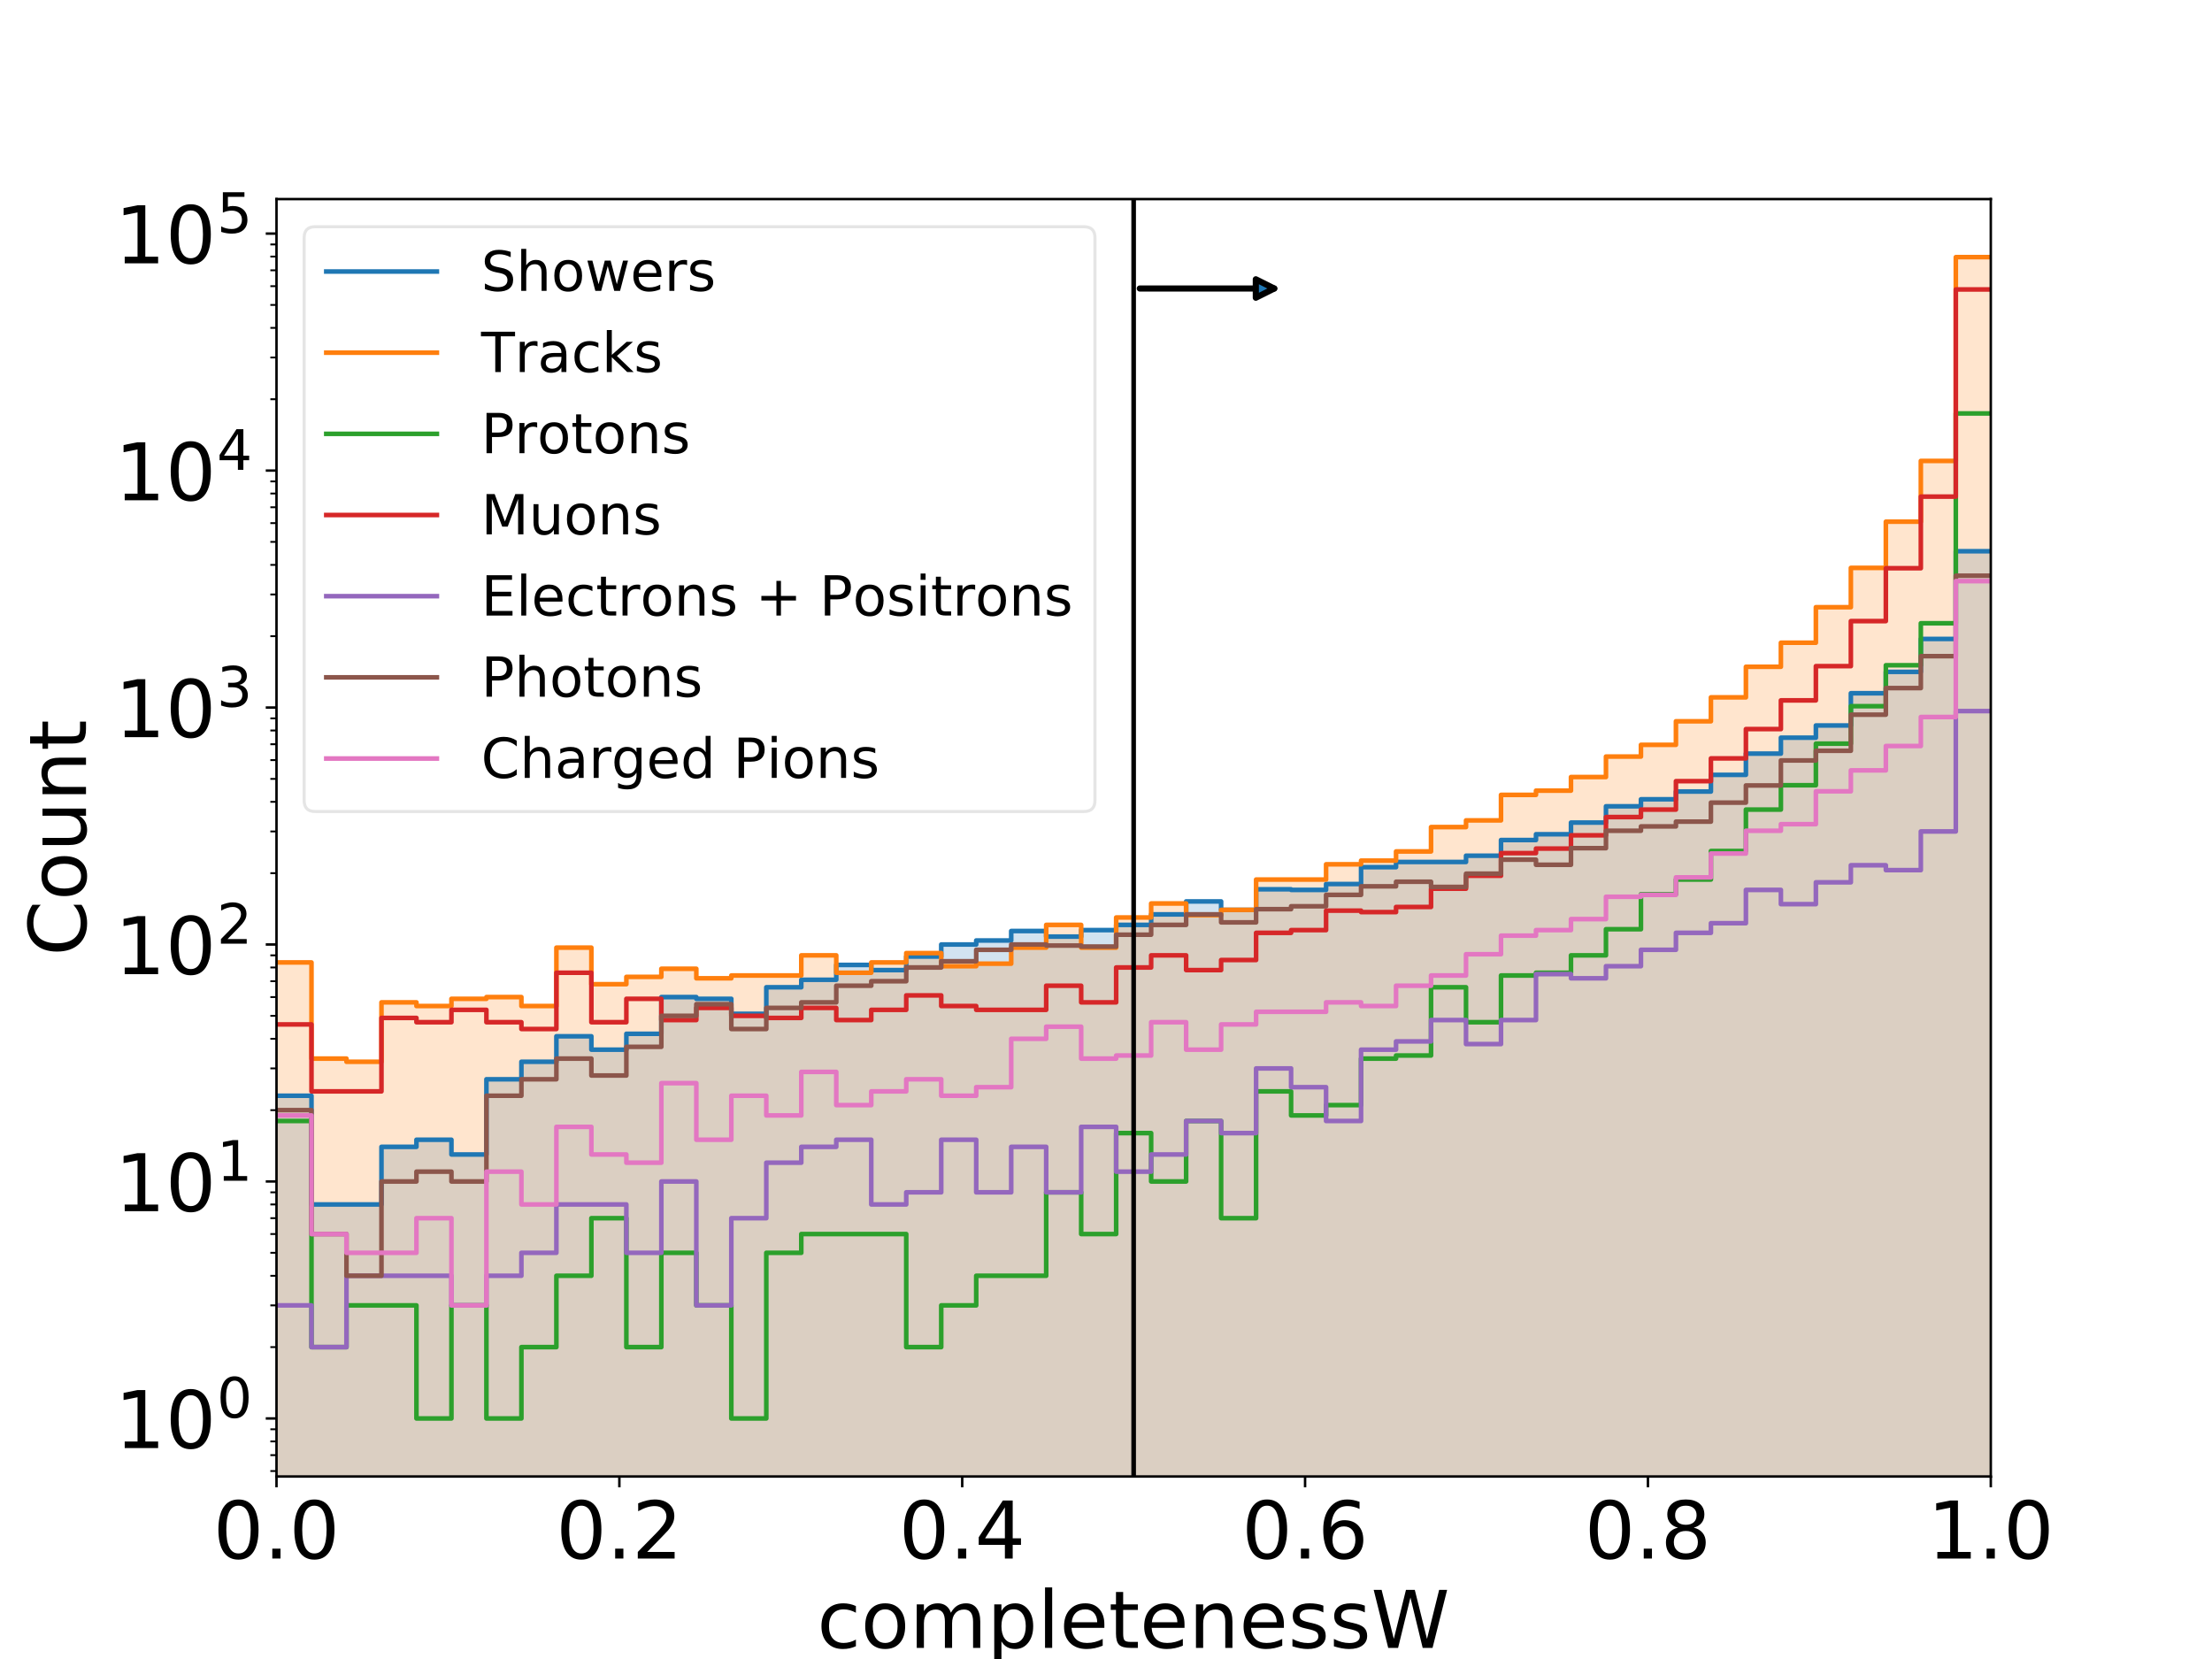 <?xml version="1.0" encoding="utf-8" standalone="no"?>
<!DOCTYPE svg PUBLIC "-//W3C//DTD SVG 1.1//EN"
  "http://www.w3.org/Graphics/SVG/1.1/DTD/svg11.dtd">
<!-- Created with matplotlib (https://matplotlib.org/) -->
<svg height="540pt" version="1.1" viewBox="0 0 720 540" width="720pt" xmlns="http://www.w3.org/2000/svg" xmlns:xlink="http://www.w3.org/1999/xlink">
 <defs>
  <style type="text/css">
*{stroke-linecap:butt;stroke-linejoin:round;}
  </style>
 </defs>
 <g id="figure_1">
  <g id="patch_1">
   <path d="M 0 540 
L 720 540 
L 720 0 
L 0 0 
z
" style="fill:#ffffff;"/>
  </g>
  <g id="axes_1">
   <g id="patch_2">
    <path d="M 90 480.6 
L 648 480.6 
L 648 64.8 
L 90 64.8 
z
" style="fill:#ffffff;"/>
   </g>
   <g id="patch_3">
    <path clip-path="url(#p45a4f22f4c)" d="M 90 77594.738 
L 90 356.666 
L 101.388 356.666 
L 101.388 392.042 
L 112.776 392.042 
L 112.776 392.042 
L 124.163 392.042 
L 124.163 373.296 
L 135.551 373.296 
L 135.551 370.985 
L 146.939 370.985 
L 146.939 375.778 
L 158.327 375.778 
L 158.327 351.295 
L 169.714 351.295 
L 169.714 345.603 
L 181.102 345.603 
L 181.102 337.301 
L 192.49 337.301 
L 192.49 341.658 
L 203.878 341.658 
L 203.878 336.494 
L 215.265 336.494 
L 215.265 324.546 
L 226.653 324.546 
L 226.653 325.109 
L 238.041 325.109 
L 238.041 329.99 
L 249.429 329.99 
L 249.429 321.353 
L 260.816 321.353 
L 260.816 318.907 
L 272.204 318.907 
L 272.204 314.082 
L 283.592 314.082 
L 283.592 315.757 
L 294.98 315.757 
L 294.98 311.338 
L 306.367 311.338 
L 306.367 307.434 
L 317.755 307.434 
L 317.755 306.12 
L 329.143 306.12 
L 329.143 303.045 
L 340.531 303.045 
L 340.531 304.856 
L 351.918 304.856 
L 351.918 302.752 
L 363.306 302.752 
L 363.306 301.048 
L 374.694 301.048 
L 374.694 297.63 
L 386.082 297.63 
L 386.082 293.408 
L 397.469 293.408 
L 397.469 296.163 
L 408.857 296.163 
L 408.857 289.462 
L 420.245 289.462 
L 420.245 289.659 
L 431.633 289.659 
L 431.633 287.744 
L 443.02 287.744 
L 443.02 282.263 
L 454.408 282.263 
L 454.408 280.568 
L 465.796 280.568 
L 465.796 280.568 
L 477.184 280.568 
L 477.184 278.528 
L 488.571 278.528 
L 488.571 273.425 
L 499.959 273.425 
L 499.959 271.538 
L 511.347 271.538 
L 511.347 267.745 
L 522.735 267.745 
L 522.735 262.45 
L 534.122 262.45 
L 534.122 260.168 
L 545.51 260.168 
L 545.51 257.651 
L 556.898 257.651 
L 556.898 252.206 
L 568.286 252.206 
L 568.286 245.303 
L 579.673 245.303 
L 579.673 240.117 
L 591.061 240.117 
L 591.061 236.141 
L 602.449 236.141 
L 602.449 225.648 
L 613.837 225.648 
L 613.837 218.696 
L 625.224 218.696 
L 625.224 207.981 
L 636.612 207.981 
L 636.612 179.429 
L 648 179.429 
L 648 77594.738 
z
" style="fill:#1f77b4;opacity:0.2;"/>
   </g>
   <g id="patch_4">
    <path clip-path="url(#p45a4f22f4c)" d="M 90 77594.738 
L 90 313.274 
L 101.388 313.274 
L 101.388 344.572 
L 112.776 344.572 
L 112.776 345.603 
L 124.163 345.603 
L 124.163 326.264 
L 135.551 326.264 
L 135.551 327.461 
L 146.939 327.461 
L 146.939 325.109 
L 158.327 325.109 
L 158.327 324.546 
L 169.714 324.546 
L 169.714 327.461 
L 181.102 327.461 
L 181.102 308.454 
L 192.49 308.454 
L 192.49 320.353 
L 203.878 320.353 
L 203.878 317.976 
L 215.265 317.976 
L 215.265 315.33 
L 226.653 315.33 
L 226.653 318.438 
L 238.041 318.438 
L 238.041 317.52 
L 249.429 317.52 
L 249.429 317.52 
L 260.816 317.52 
L 260.816 310.963 
L 272.204 310.963 
L 272.204 316.627 
L 283.592 316.627 
L 283.592 313.274 
L 294.98 313.274 
L 294.98 310.227 
L 306.367 310.227 
L 306.367 314.493 
L 317.755 314.493 
L 317.755 313.676 
L 329.143 313.676 
L 329.143 308.454 
L 340.531 308.454 
L 340.531 301.048 
L 351.918 301.048 
L 351.918 308.454 
L 363.306 308.454 
L 363.306 298.645 
L 374.694 298.645 
L 374.694 294.076 
L 386.082 294.076 
L 386.082 297.881 
L 397.469 297.881 
L 397.469 296.163 
L 408.857 296.163 
L 408.857 286.287 
L 420.245 286.287 
L 420.245 286.287 
L 431.633 286.287 
L 431.633 281.328 
L 443.02 281.328 
L 443.02 280.12 
L 454.408 280.12 
L 454.408 277.144 
L 465.796 277.144 
L 465.796 269.211 
L 477.184 269.211 
L 477.184 267.036 
L 488.571 267.036 
L 488.571 258.729 
L 499.959 258.729 
L 499.959 257.349 
L 511.347 257.349 
L 511.347 252.923 
L 522.735 252.923 
L 522.735 246.26 
L 534.122 246.26 
L 534.122 242.441 
L 545.51 242.441 
L 545.51 234.774 
L 556.898 234.774 
L 556.898 226.987 
L 568.286 226.987 
L 568.286 217.033 
L 579.673 217.033 
L 579.673 209.208 
L 591.061 209.208 
L 591.061 197.642 
L 602.449 197.642 
L 602.449 184.848 
L 613.837 184.848 
L 613.837 169.803 
L 625.224 169.803 
L 625.224 150.027 
L 636.612 150.027 
L 636.612 83.7 
L 648 83.7 
L 648 77594.738 
z
" style="fill:#ff7f0e;opacity:0.2;"/>
   </g>
   <g id="matplotlib.axis_1">
    <g id="xtick_1">
     <g id="line2d_1">
      <defs>
       <path d="M 0 0 
L 0 3.5 
" id="m278edbde7f" style="stroke:#000000;stroke-width:0.8;"/>
      </defs>
      <g>
       <use style="stroke:#000000;stroke-width:0.8;" x="90" xlink:href="#m278edbde7f" y="480.6"/>
      </g>
     </g>
     <g id="text_1">
      <!-- 0.0 -->
      <defs>
       <path d="M 31.781 66.406 
Q 24.172 66.406 20.328 58.906 
Q 16.5 51.422 16.5 36.375 
Q 16.5 21.391 20.328 13.891 
Q 24.172 6.391 31.781 6.391 
Q 39.453 6.391 43.281 13.891 
Q 47.125 21.391 47.125 36.375 
Q 47.125 51.422 43.281 58.906 
Q 39.453 66.406 31.781 66.406 
z
M 31.781 74.219 
Q 44.047 74.219 50.516 64.516 
Q 56.984 54.828 56.984 36.375 
Q 56.984 17.969 50.516 8.266 
Q 44.047 -1.422 31.781 -1.422 
Q 19.531 -1.422 13.062 8.266 
Q 6.594 17.969 6.594 36.375 
Q 6.594 54.828 13.062 64.516 
Q 19.531 74.219 31.781 74.219 
z
" id="DejaVuSans-48"/>
       <path d="M 10.688 12.406 
L 21 12.406 
L 21 0 
L 10.688 0 
z
" id="DejaVuSans-46"/>
      </defs>
      <g transform="translate(69.39 507.295)scale(0.259 -0.259)">
       <use xlink:href="#DejaVuSans-48"/>
       <use x="63.623" xlink:href="#DejaVuSans-46"/>
       <use x="95.41" xlink:href="#DejaVuSans-48"/>
      </g>
     </g>
    </g>
    <g id="xtick_2">
     <g id="line2d_2">
      <g>
       <use style="stroke:#000000;stroke-width:0.8;" x="201.6" xlink:href="#m278edbde7f" y="480.6"/>
      </g>
     </g>
     <g id="text_2">
      <!-- 0.2 -->
      <defs>
       <path d="M 19.188 8.297 
L 53.609 8.297 
L 53.609 0 
L 7.328 0 
L 7.328 8.297 
Q 12.938 14.109 22.625 23.891 
Q 32.328 33.688 34.812 36.531 
Q 39.547 41.844 41.422 45.531 
Q 43.312 49.219 43.312 52.781 
Q 43.312 58.594 39.234 62.25 
Q 35.156 65.922 28.609 65.922 
Q 23.969 65.922 18.812 64.312 
Q 13.672 62.703 7.812 59.422 
L 7.812 69.391 
Q 13.766 71.781 18.938 73 
Q 24.125 74.219 28.422 74.219 
Q 39.75 74.219 46.484 68.547 
Q 53.219 62.891 53.219 53.422 
Q 53.219 48.922 51.531 44.891 
Q 49.859 40.875 45.406 35.406 
Q 44.188 33.984 37.641 27.219 
Q 31.109 20.453 19.188 8.297 
z
" id="DejaVuSans-50"/>
      </defs>
      <g transform="translate(180.99 507.295)scale(0.259 -0.259)">
       <use xlink:href="#DejaVuSans-48"/>
       <use x="63.623" xlink:href="#DejaVuSans-46"/>
       <use x="95.41" xlink:href="#DejaVuSans-50"/>
      </g>
     </g>
    </g>
    <g id="xtick_3">
     <g id="line2d_3">
      <g>
       <use style="stroke:#000000;stroke-width:0.8;" x="313.2" xlink:href="#m278edbde7f" y="480.6"/>
      </g>
     </g>
     <g id="text_3">
      <!-- 0.4 -->
      <defs>
       <path d="M 37.797 64.312 
L 12.891 25.391 
L 37.797 25.391 
z
M 35.203 72.906 
L 47.609 72.906 
L 47.609 25.391 
L 58.016 25.391 
L 58.016 17.188 
L 47.609 17.188 
L 47.609 0 
L 37.797 0 
L 37.797 17.188 
L 4.891 17.188 
L 4.891 26.703 
z
" id="DejaVuSans-52"/>
      </defs>
      <g transform="translate(292.59 507.295)scale(0.259 -0.259)">
       <use xlink:href="#DejaVuSans-48"/>
       <use x="63.623" xlink:href="#DejaVuSans-46"/>
       <use x="95.41" xlink:href="#DejaVuSans-52"/>
      </g>
     </g>
    </g>
    <g id="xtick_4">
     <g id="line2d_4">
      <g>
       <use style="stroke:#000000;stroke-width:0.8;" x="424.8" xlink:href="#m278edbde7f" y="480.6"/>
      </g>
     </g>
     <g id="text_4">
      <!-- 0.6 -->
      <defs>
       <path d="M 33.016 40.375 
Q 26.375 40.375 22.484 35.828 
Q 18.609 31.297 18.609 23.391 
Q 18.609 15.531 22.484 10.953 
Q 26.375 6.391 33.016 6.391 
Q 39.656 6.391 43.531 10.953 
Q 47.406 15.531 47.406 23.391 
Q 47.406 31.297 43.531 35.828 
Q 39.656 40.375 33.016 40.375 
z
M 52.594 71.297 
L 52.594 62.312 
Q 48.875 64.062 45.094 64.984 
Q 41.312 65.922 37.594 65.922 
Q 27.828 65.922 22.672 59.328 
Q 17.531 52.734 16.797 39.406 
Q 19.672 43.656 24.016 45.922 
Q 28.375 48.188 33.594 48.188 
Q 44.578 48.188 50.953 41.516 
Q 57.328 34.859 57.328 23.391 
Q 57.328 12.156 50.688 5.359 
Q 44.047 -1.422 33.016 -1.422 
Q 20.359 -1.422 13.672 8.266 
Q 6.984 17.969 6.984 36.375 
Q 6.984 53.656 15.188 63.938 
Q 23.391 74.219 37.203 74.219 
Q 40.922 74.219 44.703 73.484 
Q 48.484 72.75 52.594 71.297 
z
" id="DejaVuSans-54"/>
      </defs>
      <g transform="translate(404.19 507.295)scale(0.259 -0.259)">
       <use xlink:href="#DejaVuSans-48"/>
       <use x="63.623" xlink:href="#DejaVuSans-46"/>
       <use x="95.41" xlink:href="#DejaVuSans-54"/>
      </g>
     </g>
    </g>
    <g id="xtick_5">
     <g id="line2d_5">
      <g>
       <use style="stroke:#000000;stroke-width:0.8;" x="536.4" xlink:href="#m278edbde7f" y="480.6"/>
      </g>
     </g>
     <g id="text_5">
      <!-- 0.8 -->
      <defs>
       <path d="M 31.781 34.625 
Q 24.75 34.625 20.719 30.859 
Q 16.703 27.094 16.703 20.516 
Q 16.703 13.922 20.719 10.156 
Q 24.75 6.391 31.781 6.391 
Q 38.812 6.391 42.859 10.172 
Q 46.922 13.969 46.922 20.516 
Q 46.922 27.094 42.891 30.859 
Q 38.875 34.625 31.781 34.625 
z
M 21.922 38.812 
Q 15.578 40.375 12.031 44.719 
Q 8.5 49.078 8.5 55.328 
Q 8.5 64.062 14.719 69.141 
Q 20.953 74.219 31.781 74.219 
Q 42.672 74.219 48.875 69.141 
Q 55.078 64.062 55.078 55.328 
Q 55.078 49.078 51.531 44.719 
Q 48 40.375 41.703 38.812 
Q 48.828 37.156 52.797 32.312 
Q 56.781 27.484 56.781 20.516 
Q 56.781 9.906 50.312 4.234 
Q 43.844 -1.422 31.781 -1.422 
Q 19.734 -1.422 13.25 4.234 
Q 6.781 9.906 6.781 20.516 
Q 6.781 27.484 10.781 32.312 
Q 14.797 37.156 21.922 38.812 
z
M 18.312 54.391 
Q 18.312 48.734 21.844 45.562 
Q 25.391 42.391 31.781 42.391 
Q 38.141 42.391 41.719 45.562 
Q 45.312 48.734 45.312 54.391 
Q 45.312 60.062 41.719 63.234 
Q 38.141 66.406 31.781 66.406 
Q 25.391 66.406 21.844 63.234 
Q 18.312 60.062 18.312 54.391 
z
" id="DejaVuSans-56"/>
      </defs>
      <g transform="translate(515.79 507.295)scale(0.259 -0.259)">
       <use xlink:href="#DejaVuSans-48"/>
       <use x="63.623" xlink:href="#DejaVuSans-46"/>
       <use x="95.41" xlink:href="#DejaVuSans-56"/>
      </g>
     </g>
    </g>
    <g id="xtick_6">
     <g id="line2d_6">
      <g>
       <use style="stroke:#000000;stroke-width:0.8;" x="648" xlink:href="#m278edbde7f" y="480.6"/>
      </g>
     </g>
     <g id="text_6">
      <!-- 1.0 -->
      <defs>
       <path d="M 12.406 8.297 
L 28.516 8.297 
L 28.516 63.922 
L 10.984 60.406 
L 10.984 69.391 
L 28.422 72.906 
L 38.281 72.906 
L 38.281 8.297 
L 54.391 8.297 
L 54.391 0 
L 12.406 0 
z
" id="DejaVuSans-49"/>
      </defs>
      <g transform="translate(627.39 507.295)scale(0.259 -0.259)">
       <use xlink:href="#DejaVuSans-49"/>
       <use x="63.623" xlink:href="#DejaVuSans-46"/>
       <use x="95.41" xlink:href="#DejaVuSans-48"/>
      </g>
     </g>
    </g>
    <g id="text_7">
     <!-- completenessW -->
     <defs>
      <path d="M 48.781 52.594 
L 48.781 44.188 
Q 44.969 46.297 41.141 47.344 
Q 37.312 48.391 33.406 48.391 
Q 24.656 48.391 19.812 42.844 
Q 14.984 37.312 14.984 27.297 
Q 14.984 17.281 19.812 11.734 
Q 24.656 6.203 33.406 6.203 
Q 37.312 6.203 41.141 7.25 
Q 44.969 8.297 48.781 10.406 
L 48.781 2.094 
Q 45.016 0.344 40.984 -0.531 
Q 36.969 -1.422 32.422 -1.422 
Q 20.062 -1.422 12.781 6.344 
Q 5.516 14.109 5.516 27.297 
Q 5.516 40.672 12.859 48.328 
Q 20.219 56 33.016 56 
Q 37.156 56 41.109 55.141 
Q 45.062 54.297 48.781 52.594 
z
" id="DejaVuSans-99"/>
      <path d="M 30.609 48.391 
Q 23.391 48.391 19.188 42.75 
Q 14.984 37.109 14.984 27.297 
Q 14.984 17.484 19.156 11.844 
Q 23.344 6.203 30.609 6.203 
Q 37.797 6.203 41.984 11.859 
Q 46.188 17.531 46.188 27.297 
Q 46.188 37.016 41.984 42.703 
Q 37.797 48.391 30.609 48.391 
z
M 30.609 56 
Q 42.328 56 49.016 48.375 
Q 55.719 40.766 55.719 27.297 
Q 55.719 13.875 49.016 6.219 
Q 42.328 -1.422 30.609 -1.422 
Q 18.844 -1.422 12.172 6.219 
Q 5.516 13.875 5.516 27.297 
Q 5.516 40.766 12.172 48.375 
Q 18.844 56 30.609 56 
z
" id="DejaVuSans-111"/>
      <path d="M 52 44.188 
Q 55.375 50.25 60.062 53.125 
Q 64.75 56 71.094 56 
Q 79.641 56 84.281 50.016 
Q 88.922 44.047 88.922 33.016 
L 88.922 0 
L 79.891 0 
L 79.891 32.719 
Q 79.891 40.578 77.094 44.375 
Q 74.312 48.188 68.609 48.188 
Q 61.625 48.188 57.562 43.547 
Q 53.516 38.922 53.516 30.906 
L 53.516 0 
L 44.484 0 
L 44.484 32.719 
Q 44.484 40.625 41.703 44.406 
Q 38.922 48.188 33.109 48.188 
Q 26.219 48.188 22.156 43.531 
Q 18.109 38.875 18.109 30.906 
L 18.109 0 
L 9.078 0 
L 9.078 54.688 
L 18.109 54.688 
L 18.109 46.188 
Q 21.188 51.219 25.484 53.609 
Q 29.781 56 35.688 56 
Q 41.656 56 45.828 52.969 
Q 50 49.953 52 44.188 
z
" id="DejaVuSans-109"/>
      <path d="M 18.109 8.203 
L 18.109 -20.797 
L 9.078 -20.797 
L 9.078 54.688 
L 18.109 54.688 
L 18.109 46.391 
Q 20.953 51.266 25.266 53.625 
Q 29.594 56 35.594 56 
Q 45.562 56 51.781 48.094 
Q 58.016 40.188 58.016 27.297 
Q 58.016 14.406 51.781 6.484 
Q 45.562 -1.422 35.594 -1.422 
Q 29.594 -1.422 25.266 0.953 
Q 20.953 3.328 18.109 8.203 
z
M 48.688 27.297 
Q 48.688 37.203 44.609 42.844 
Q 40.531 48.484 33.406 48.484 
Q 26.266 48.484 22.188 42.844 
Q 18.109 37.203 18.109 27.297 
Q 18.109 17.391 22.188 11.75 
Q 26.266 6.109 33.406 6.109 
Q 40.531 6.109 44.609 11.75 
Q 48.688 17.391 48.688 27.297 
z
" id="DejaVuSans-112"/>
      <path d="M 9.422 75.984 
L 18.406 75.984 
L 18.406 0 
L 9.422 0 
z
" id="DejaVuSans-108"/>
      <path d="M 56.203 29.594 
L 56.203 25.203 
L 14.891 25.203 
Q 15.484 15.922 20.484 11.062 
Q 25.484 6.203 34.422 6.203 
Q 39.594 6.203 44.453 7.469 
Q 49.312 8.734 54.109 11.281 
L 54.109 2.781 
Q 49.266 0.734 44.188 -0.344 
Q 39.109 -1.422 33.891 -1.422 
Q 20.797 -1.422 13.156 6.188 
Q 5.516 13.812 5.516 26.812 
Q 5.516 40.234 12.766 48.109 
Q 20.016 56 32.328 56 
Q 43.359 56 49.781 48.891 
Q 56.203 41.797 56.203 29.594 
z
M 47.219 32.234 
Q 47.125 39.594 43.094 43.984 
Q 39.062 48.391 32.422 48.391 
Q 24.906 48.391 20.391 44.141 
Q 15.875 39.891 15.188 32.172 
z
" id="DejaVuSans-101"/>
      <path d="M 18.312 70.219 
L 18.312 54.688 
L 36.812 54.688 
L 36.812 47.703 
L 18.312 47.703 
L 18.312 18.016 
Q 18.312 11.328 20.141 9.422 
Q 21.969 7.516 27.594 7.516 
L 36.812 7.516 
L 36.812 0 
L 27.594 0 
Q 17.188 0 13.234 3.875 
Q 9.281 7.766 9.281 18.016 
L 9.281 47.703 
L 2.688 47.703 
L 2.688 54.688 
L 9.281 54.688 
L 9.281 70.219 
z
" id="DejaVuSans-116"/>
      <path d="M 54.891 33.016 
L 54.891 0 
L 45.906 0 
L 45.906 32.719 
Q 45.906 40.484 42.875 44.328 
Q 39.844 48.188 33.797 48.188 
Q 26.516 48.188 22.312 43.547 
Q 18.109 38.922 18.109 30.906 
L 18.109 0 
L 9.078 0 
L 9.078 54.688 
L 18.109 54.688 
L 18.109 46.188 
Q 21.344 51.125 25.703 53.562 
Q 30.078 56 35.797 56 
Q 45.219 56 50.047 50.172 
Q 54.891 44.344 54.891 33.016 
z
" id="DejaVuSans-110"/>
      <path d="M 44.281 53.078 
L 44.281 44.578 
Q 40.484 46.531 36.375 47.5 
Q 32.281 48.484 27.875 48.484 
Q 21.188 48.484 17.844 46.438 
Q 14.5 44.391 14.5 40.281 
Q 14.5 37.156 16.891 35.375 
Q 19.281 33.594 26.516 31.984 
L 29.594 31.297 
Q 39.156 29.25 43.188 25.516 
Q 47.219 21.781 47.219 15.094 
Q 47.219 7.469 41.188 3.016 
Q 35.156 -1.422 24.609 -1.422 
Q 20.219 -1.422 15.453 -0.562 
Q 10.688 0.297 5.422 2 
L 5.422 11.281 
Q 10.406 8.688 15.234 7.391 
Q 20.062 6.109 24.812 6.109 
Q 31.156 6.109 34.562 8.281 
Q 37.984 10.453 37.984 14.406 
Q 37.984 18.062 35.516 20.016 
Q 33.062 21.969 24.703 23.781 
L 21.578 24.516 
Q 13.234 26.266 9.516 29.906 
Q 5.812 33.547 5.812 39.891 
Q 5.812 47.609 11.281 51.797 
Q 16.75 56 26.812 56 
Q 31.781 56 36.172 55.266 
Q 40.578 54.547 44.281 53.078 
z
" id="DejaVuSans-115"/>
      <path d="M 3.328 72.906 
L 13.281 72.906 
L 28.609 11.281 
L 43.891 72.906 
L 54.984 72.906 
L 70.312 11.281 
L 85.594 72.906 
L 95.609 72.906 
L 77.297 0 
L 64.891 0 
L 49.516 63.281 
L 33.984 0 
L 21.578 0 
z
" id="DejaVuSans-87"/>
     </defs>
     <g transform="translate(265.958 536.381)scale(0.259 -0.259)">
      <use xlink:href="#DejaVuSans-99"/>
      <use x="54.98" xlink:href="#DejaVuSans-111"/>
      <use x="116.162" xlink:href="#DejaVuSans-109"/>
      <use x="213.574" xlink:href="#DejaVuSans-112"/>
      <use x="277.051" xlink:href="#DejaVuSans-108"/>
      <use x="304.834" xlink:href="#DejaVuSans-101"/>
      <use x="366.357" xlink:href="#DejaVuSans-116"/>
      <use x="405.566" xlink:href="#DejaVuSans-101"/>
      <use x="467.09" xlink:href="#DejaVuSans-110"/>
      <use x="530.469" xlink:href="#DejaVuSans-101"/>
      <use x="591.992" xlink:href="#DejaVuSans-115"/>
      <use x="644.092" xlink:href="#DejaVuSans-115"/>
      <use x="696.191" xlink:href="#DejaVuSans-87"/>
     </g>
    </g>
   </g>
   <g id="matplotlib.axis_2">
    <g id="ytick_1">
     <g id="line2d_7">
      <defs>
       <path d="M 0 0 
L -3.5 0 
" id="m9008d9d8fb" style="stroke:#000000;stroke-width:0.8;"/>
      </defs>
      <g>
       <use style="stroke:#000000;stroke-width:0.8;" x="90" xlink:href="#m9008d9d8fb" y="461.7"/>
      </g>
     </g>
     <g id="text_8">
      <!-- $\mathdefault{10^{0}}$ -->
      <g transform="translate(37.381 471.548)scale(0.259 -0.259)">
       <use transform="translate(0 0.766)" xlink:href="#DejaVuSans-49"/>
       <use transform="translate(63.623 0.766)" xlink:href="#DejaVuSans-48"/>
       <use transform="translate(128.203 39.047)scale(0.7)" xlink:href="#DejaVuSans-48"/>
      </g>
     </g>
    </g>
    <g id="ytick_2">
     <g id="line2d_8">
      <g>
       <use style="stroke:#000000;stroke-width:0.8;" x="90" xlink:href="#m9008d9d8fb" y="384.567"/>
      </g>
     </g>
     <g id="text_9">
      <!-- $\mathdefault{10^{1}}$ -->
      <g transform="translate(37.381 394.415)scale(0.259 -0.259)">
       <use transform="translate(0 0.684)" xlink:href="#DejaVuSans-49"/>
       <use transform="translate(63.623 0.684)" xlink:href="#DejaVuSans-48"/>
       <use transform="translate(128.203 38.966)scale(0.7)" xlink:href="#DejaVuSans-49"/>
      </g>
     </g>
    </g>
    <g id="ytick_3">
     <g id="line2d_9">
      <g>
       <use style="stroke:#000000;stroke-width:0.8;" x="90" xlink:href="#m9008d9d8fb" y="307.434"/>
      </g>
     </g>
     <g id="text_10">
      <!-- $\mathdefault{10^{2}}$ -->
      <g transform="translate(37.381 317.281)scale(0.259 -0.259)">
       <use transform="translate(0 0.766)" xlink:href="#DejaVuSans-49"/>
       <use transform="translate(63.623 0.766)" xlink:href="#DejaVuSans-48"/>
       <use transform="translate(128.203 39.047)scale(0.7)" xlink:href="#DejaVuSans-50"/>
      </g>
     </g>
    </g>
    <g id="ytick_4">
     <g id="line2d_10">
      <g>
       <use style="stroke:#000000;stroke-width:0.8;" x="90" xlink:href="#m9008d9d8fb" y="230.301"/>
      </g>
     </g>
     <g id="text_11">
      <!-- $\mathdefault{10^{3}}$ -->
      <defs>
       <path d="M 40.578 39.312 
Q 47.656 37.797 51.625 33 
Q 55.609 28.219 55.609 21.188 
Q 55.609 10.406 48.188 4.484 
Q 40.766 -1.422 27.094 -1.422 
Q 22.516 -1.422 17.656 -0.516 
Q 12.797 0.391 7.625 2.203 
L 7.625 11.719 
Q 11.719 9.328 16.594 8.109 
Q 21.484 6.891 26.812 6.891 
Q 36.078 6.891 40.938 10.547 
Q 45.797 14.203 45.797 21.188 
Q 45.797 27.641 41.281 31.266 
Q 36.766 34.906 28.719 34.906 
L 20.219 34.906 
L 20.219 43.016 
L 29.109 43.016 
Q 36.375 43.016 40.234 45.922 
Q 44.094 48.828 44.094 54.297 
Q 44.094 59.906 40.109 62.906 
Q 36.141 65.922 28.719 65.922 
Q 24.656 65.922 20.016 65.031 
Q 15.375 64.156 9.812 62.312 
L 9.812 71.094 
Q 15.438 72.656 20.344 73.438 
Q 25.25 74.219 29.594 74.219 
Q 40.828 74.219 47.359 69.109 
Q 53.906 64.016 53.906 55.328 
Q 53.906 49.266 50.438 45.094 
Q 46.969 40.922 40.578 39.312 
z
" id="DejaVuSans-51"/>
      </defs>
      <g transform="translate(37.381 240.148)scale(0.259 -0.259)">
       <use transform="translate(0 0.766)" xlink:href="#DejaVuSans-49"/>
       <use transform="translate(63.623 0.766)" xlink:href="#DejaVuSans-48"/>
       <use transform="translate(128.203 39.047)scale(0.7)" xlink:href="#DejaVuSans-51"/>
      </g>
     </g>
    </g>
    <g id="ytick_5">
     <g id="line2d_11">
      <g>
       <use style="stroke:#000000;stroke-width:0.8;" x="90" xlink:href="#m9008d9d8fb" y="153.168"/>
      </g>
     </g>
     <g id="text_12">
      <!-- $\mathdefault{10^{4}}$ -->
      <g transform="translate(37.381 163.015)scale(0.259 -0.259)">
       <use transform="translate(0 0.684)" xlink:href="#DejaVuSans-49"/>
       <use transform="translate(63.623 0.684)" xlink:href="#DejaVuSans-48"/>
       <use transform="translate(128.203 38.966)scale(0.7)" xlink:href="#DejaVuSans-52"/>
      </g>
     </g>
    </g>
    <g id="ytick_6">
     <g id="line2d_12">
      <g>
       <use style="stroke:#000000;stroke-width:0.8;" x="90" xlink:href="#m9008d9d8fb" y="76.035"/>
      </g>
     </g>
     <g id="text_13">
      <!-- $\mathdefault{10^{5}}$ -->
      <defs>
       <path d="M 10.797 72.906 
L 49.516 72.906 
L 49.516 64.594 
L 19.828 64.594 
L 19.828 46.734 
Q 21.969 47.469 24.109 47.828 
Q 26.266 48.188 28.422 48.188 
Q 40.625 48.188 47.75 41.5 
Q 54.891 34.812 54.891 23.391 
Q 54.891 11.625 47.562 5.094 
Q 40.234 -1.422 26.906 -1.422 
Q 22.312 -1.422 17.547 -0.641 
Q 12.797 0.141 7.719 1.703 
L 7.719 11.625 
Q 12.109 9.234 16.797 8.062 
Q 21.484 6.891 26.703 6.891 
Q 35.156 6.891 40.078 11.328 
Q 45.016 15.766 45.016 23.391 
Q 45.016 31 40.078 35.438 
Q 35.156 39.891 26.703 39.891 
Q 22.75 39.891 18.812 39.016 
Q 14.891 38.141 10.797 36.281 
z
" id="DejaVuSans-53"/>
      </defs>
      <g transform="translate(37.381 85.882)scale(0.259 -0.259)">
       <use transform="translate(0 0.684)" xlink:href="#DejaVuSans-49"/>
       <use transform="translate(63.623 0.684)" xlink:href="#DejaVuSans-48"/>
       <use transform="translate(128.203 38.966)scale(0.7)" xlink:href="#DejaVuSans-53"/>
      </g>
     </g>
    </g>
    <g id="ytick_7">
     <g id="line2d_13">
      <defs>
       <path d="M 0 0 
L -2 0 
" id="m431f9b7857" style="stroke:#000000;stroke-width:0.6;"/>
      </defs>
      <g>
       <use style="stroke:#000000;stroke-width:0.6;" x="90" xlink:href="#m431f9b7857" y="478.812"/>
      </g>
     </g>
    </g>
    <g id="ytick_8">
     <g id="line2d_14">
      <g>
       <use style="stroke:#000000;stroke-width:0.6;" x="90" xlink:href="#m431f9b7857" y="473.648"/>
      </g>
     </g>
    </g>
    <g id="ytick_9">
     <g id="line2d_15">
      <g>
       <use style="stroke:#000000;stroke-width:0.6;" x="90" xlink:href="#m431f9b7857" y="469.175"/>
      </g>
     </g>
    </g>
    <g id="ytick_10">
     <g id="line2d_16">
      <g>
       <use style="stroke:#000000;stroke-width:0.6;" x="90" xlink:href="#m431f9b7857" y="465.229"/>
      </g>
     </g>
    </g>
    <g id="ytick_11">
     <g id="line2d_17">
      <g>
       <use style="stroke:#000000;stroke-width:0.6;" x="90" xlink:href="#m431f9b7857" y="438.481"/>
      </g>
     </g>
    </g>
    <g id="ytick_12">
     <g id="line2d_18">
      <g>
       <use style="stroke:#000000;stroke-width:0.6;" x="90" xlink:href="#m431f9b7857" y="424.898"/>
      </g>
     </g>
    </g>
    <g id="ytick_13">
     <g id="line2d_19">
      <g>
       <use style="stroke:#000000;stroke-width:0.6;" x="90" xlink:href="#m431f9b7857" y="415.261"/>
      </g>
     </g>
    </g>
    <g id="ytick_14">
     <g id="line2d_20">
      <g>
       <use style="stroke:#000000;stroke-width:0.6;" x="90" xlink:href="#m431f9b7857" y="407.786"/>
      </g>
     </g>
    </g>
    <g id="ytick_15">
     <g id="line2d_21">
      <g>
       <use style="stroke:#000000;stroke-width:0.6;" x="90" xlink:href="#m431f9b7857" y="401.679"/>
      </g>
     </g>
    </g>
    <g id="ytick_16">
     <g id="line2d_22">
      <g>
       <use style="stroke:#000000;stroke-width:0.6;" x="90" xlink:href="#m431f9b7857" y="396.515"/>
      </g>
     </g>
    </g>
    <g id="ytick_17">
     <g id="line2d_23">
      <g>
       <use style="stroke:#000000;stroke-width:0.6;" x="90" xlink:href="#m431f9b7857" y="392.042"/>
      </g>
     </g>
    </g>
    <g id="ytick_18">
     <g id="line2d_24">
      <g>
       <use style="stroke:#000000;stroke-width:0.6;" x="90" xlink:href="#m431f9b7857" y="388.096"/>
      </g>
     </g>
    </g>
    <g id="ytick_19">
     <g id="line2d_25">
      <g>
       <use style="stroke:#000000;stroke-width:0.6;" x="90" xlink:href="#m431f9b7857" y="361.348"/>
      </g>
     </g>
    </g>
    <g id="ytick_20">
     <g id="line2d_26">
      <g>
       <use style="stroke:#000000;stroke-width:0.6;" x="90" xlink:href="#m431f9b7857" y="347.765"/>
      </g>
     </g>
    </g>
    <g id="ytick_21">
     <g id="line2d_27">
      <g>
       <use style="stroke:#000000;stroke-width:0.6;" x="90" xlink:href="#m431f9b7857" y="338.128"/>
      </g>
     </g>
    </g>
    <g id="ytick_22">
     <g id="line2d_28">
      <g>
       <use style="stroke:#000000;stroke-width:0.6;" x="90" xlink:href="#m431f9b7857" y="330.653"/>
      </g>
     </g>
    </g>
    <g id="ytick_23">
     <g id="line2d_29">
      <g>
       <use style="stroke:#000000;stroke-width:0.6;" x="90" xlink:href="#m431f9b7857" y="324.546"/>
      </g>
     </g>
    </g>
    <g id="ytick_24">
     <g id="line2d_30">
      <g>
       <use style="stroke:#000000;stroke-width:0.6;" x="90" xlink:href="#m431f9b7857" y="319.382"/>
      </g>
     </g>
    </g>
    <g id="ytick_25">
     <g id="line2d_31">
      <g>
       <use style="stroke:#000000;stroke-width:0.6;" x="90" xlink:href="#m431f9b7857" y="314.909"/>
      </g>
     </g>
    </g>
    <g id="ytick_26">
     <g id="line2d_32">
      <g>
       <use style="stroke:#000000;stroke-width:0.6;" x="90" xlink:href="#m431f9b7857" y="310.963"/>
      </g>
     </g>
    </g>
    <g id="ytick_27">
     <g id="line2d_33">
      <g>
       <use style="stroke:#000000;stroke-width:0.6;" x="90" xlink:href="#m431f9b7857" y="284.215"/>
      </g>
     </g>
    </g>
    <g id="ytick_28">
     <g id="line2d_34">
      <g>
       <use style="stroke:#000000;stroke-width:0.6;" x="90" xlink:href="#m431f9b7857" y="270.632"/>
      </g>
     </g>
    </g>
    <g id="ytick_29">
     <g id="line2d_35">
      <g>
       <use style="stroke:#000000;stroke-width:0.6;" x="90" xlink:href="#m431f9b7857" y="260.995"/>
      </g>
     </g>
    </g>
    <g id="ytick_30">
     <g id="line2d_36">
      <g>
       <use style="stroke:#000000;stroke-width:0.6;" x="90" xlink:href="#m431f9b7857" y="253.52"/>
      </g>
     </g>
    </g>
    <g id="ytick_31">
     <g id="line2d_37">
      <g>
       <use style="stroke:#000000;stroke-width:0.6;" x="90" xlink:href="#m431f9b7857" y="247.413"/>
      </g>
     </g>
    </g>
    <g id="ytick_32">
     <g id="line2d_38">
      <g>
       <use style="stroke:#000000;stroke-width:0.6;" x="90" xlink:href="#m431f9b7857" y="242.249"/>
      </g>
     </g>
    </g>
    <g id="ytick_33">
     <g id="line2d_39">
      <g>
       <use style="stroke:#000000;stroke-width:0.6;" x="90" xlink:href="#m431f9b7857" y="237.776"/>
      </g>
     </g>
    </g>
    <g id="ytick_34">
     <g id="line2d_40">
      <g>
       <use style="stroke:#000000;stroke-width:0.6;" x="90" xlink:href="#m431f9b7857" y="233.83"/>
      </g>
     </g>
    </g>
    <g id="ytick_35">
     <g id="line2d_41">
      <g>
       <use style="stroke:#000000;stroke-width:0.6;" x="90" xlink:href="#m431f9b7857" y="207.082"/>
      </g>
     </g>
    </g>
    <g id="ytick_36">
     <g id="line2d_42">
      <g>
       <use style="stroke:#000000;stroke-width:0.6;" x="90" xlink:href="#m431f9b7857" y="193.499"/>
      </g>
     </g>
    </g>
    <g id="ytick_37">
     <g id="line2d_43">
      <g>
       <use style="stroke:#000000;stroke-width:0.6;" x="90" xlink:href="#m431f9b7857" y="183.862"/>
      </g>
     </g>
    </g>
    <g id="ytick_38">
     <g id="line2d_44">
      <g>
       <use style="stroke:#000000;stroke-width:0.6;" x="90" xlink:href="#m431f9b7857" y="176.387"/>
      </g>
     </g>
    </g>
    <g id="ytick_39">
     <g id="line2d_45">
      <g>
       <use style="stroke:#000000;stroke-width:0.6;" x="90" xlink:href="#m431f9b7857" y="170.28"/>
      </g>
     </g>
    </g>
    <g id="ytick_40">
     <g id="line2d_46">
      <g>
       <use style="stroke:#000000;stroke-width:0.6;" x="90" xlink:href="#m431f9b7857" y="165.116"/>
      </g>
     </g>
    </g>
    <g id="ytick_41">
     <g id="line2d_47">
      <g>
       <use style="stroke:#000000;stroke-width:0.6;" x="90" xlink:href="#m431f9b7857" y="160.643"/>
      </g>
     </g>
    </g>
    <g id="ytick_42">
     <g id="line2d_48">
      <g>
       <use style="stroke:#000000;stroke-width:0.6;" x="90" xlink:href="#m431f9b7857" y="156.697"/>
      </g>
     </g>
    </g>
    <g id="ytick_43">
     <g id="line2d_49">
      <g>
       <use style="stroke:#000000;stroke-width:0.6;" x="90" xlink:href="#m431f9b7857" y="129.948"/>
      </g>
     </g>
    </g>
    <g id="ytick_44">
     <g id="line2d_50">
      <g>
       <use style="stroke:#000000;stroke-width:0.6;" x="90" xlink:href="#m431f9b7857" y="116.366"/>
      </g>
     </g>
    </g>
    <g id="ytick_45">
     <g id="line2d_51">
      <g>
       <use style="stroke:#000000;stroke-width:0.6;" x="90" xlink:href="#m431f9b7857" y="106.729"/>
      </g>
     </g>
    </g>
    <g id="ytick_46">
     <g id="line2d_52">
      <g>
       <use style="stroke:#000000;stroke-width:0.6;" x="90" xlink:href="#m431f9b7857" y="99.254"/>
      </g>
     </g>
    </g>
    <g id="ytick_47">
     <g id="line2d_53">
      <g>
       <use style="stroke:#000000;stroke-width:0.6;" x="90" xlink:href="#m431f9b7857" y="93.147"/>
      </g>
     </g>
    </g>
    <g id="ytick_48">
     <g id="line2d_54">
      <g>
       <use style="stroke:#000000;stroke-width:0.6;" x="90" xlink:href="#m431f9b7857" y="87.983"/>
      </g>
     </g>
    </g>
    <g id="ytick_49">
     <g id="line2d_55">
      <g>
       <use style="stroke:#000000;stroke-width:0.6;" x="90" xlink:href="#m431f9b7857" y="83.51"/>
      </g>
     </g>
    </g>
    <g id="ytick_50">
     <g id="line2d_56">
      <g>
       <use style="stroke:#000000;stroke-width:0.6;" x="90" xlink:href="#m431f9b7857" y="79.564"/>
      </g>
     </g>
    </g>
    <g id="text_14">
     <!-- Count -->
     <defs>
      <path d="M 64.406 67.281 
L 64.406 56.891 
Q 59.422 61.531 53.781 63.812 
Q 48.141 66.109 41.797 66.109 
Q 29.297 66.109 22.656 58.469 
Q 16.016 50.828 16.016 36.375 
Q 16.016 21.969 22.656 14.328 
Q 29.297 6.688 41.797 6.688 
Q 48.141 6.688 53.781 8.984 
Q 59.422 11.281 64.406 15.922 
L 64.406 5.609 
Q 59.234 2.094 53.438 0.328 
Q 47.656 -1.422 41.219 -1.422 
Q 24.656 -1.422 15.125 8.703 
Q 5.609 18.844 5.609 36.375 
Q 5.609 53.953 15.125 64.078 
Q 24.656 74.219 41.219 74.219 
Q 47.75 74.219 53.531 72.484 
Q 59.328 70.75 64.406 67.281 
z
" id="DejaVuSans-67"/>
      <path d="M 8.5 21.578 
L 8.5 54.688 
L 17.484 54.688 
L 17.484 21.922 
Q 17.484 14.156 20.5 10.266 
Q 23.531 6.391 29.594 6.391 
Q 36.859 6.391 41.078 11.031 
Q 45.312 15.672 45.312 23.688 
L 45.312 54.688 
L 54.297 54.688 
L 54.297 0 
L 45.312 0 
L 45.312 8.406 
Q 42.047 3.422 37.719 1 
Q 33.406 -1.422 27.688 -1.422 
Q 18.266 -1.422 13.375 4.438 
Q 8.5 10.297 8.5 21.578 
z
M 31.109 56 
z
" id="DejaVuSans-117"/>
     </defs>
     <g transform="translate(27.99 311.187)rotate(-90)scale(0.259 -0.259)">
      <use xlink:href="#DejaVuSans-67"/>
      <use x="69.824" xlink:href="#DejaVuSans-111"/>
      <use x="131.006" xlink:href="#DejaVuSans-117"/>
      <use x="194.385" xlink:href="#DejaVuSans-110"/>
      <use x="257.764" xlink:href="#DejaVuSans-116"/>
     </g>
    </g>
   </g>
   <g id="line2d_57">
    <path clip-path="url(#p45a4f22f4c)" d="M 90 356.666 
L 101.388 356.666 
L 101.388 392.042 
L 112.776 392.042 
L 112.776 392.042 
L 124.163 392.042 
L 124.163 373.296 
L 135.551 373.296 
L 135.551 370.985 
L 146.939 370.985 
L 146.939 375.778 
L 158.327 375.778 
L 158.327 351.295 
L 169.714 351.295 
L 169.714 345.603 
L 181.102 345.603 
L 181.102 337.301 
L 192.49 337.301 
L 192.49 341.658 
L 203.878 341.658 
L 203.878 336.494 
L 215.265 336.494 
L 215.265 324.546 
L 226.653 324.546 
L 226.653 325.109 
L 238.041 325.109 
L 238.041 329.99 
L 249.429 329.99 
L 249.429 321.353 
L 260.816 321.353 
L 260.816 318.907 
L 272.204 318.907 
L 272.204 314.082 
L 283.592 314.082 
L 283.592 315.757 
L 294.98 315.757 
L 294.98 311.338 
L 306.367 311.338 
L 306.367 307.434 
L 317.755 307.434 
L 317.755 306.12 
L 329.143 306.12 
L 329.143 303.045 
L 340.531 303.045 
L 340.531 304.856 
L 351.918 304.856 
L 351.918 302.752 
L 363.306 302.752 
L 363.306 301.048 
L 374.694 301.048 
L 374.694 297.63 
L 386.082 297.63 
L 386.082 293.408 
L 397.469 293.408 
L 397.469 296.163 
L 408.857 296.163 
L 408.857 289.462 
L 420.245 289.462 
L 420.245 289.659 
L 431.633 289.659 
L 431.633 287.744 
L 443.02 287.744 
L 443.02 282.263 
L 454.408 282.263 
L 454.408 280.568 
L 465.796 280.568 
L 465.796 280.568 
L 477.184 280.568 
L 477.184 278.528 
L 488.571 278.528 
L 488.571 273.425 
L 499.959 273.425 
L 499.959 271.538 
L 511.347 271.538 
L 511.347 267.745 
L 522.735 267.745 
L 522.735 262.45 
L 534.122 262.45 
L 534.122 260.168 
L 545.51 260.168 
L 545.51 257.651 
L 556.898 257.651 
L 556.898 252.206 
L 568.286 252.206 
L 568.286 245.303 
L 579.673 245.303 
L 579.673 240.117 
L 591.061 240.117 
L 591.061 236.141 
L 602.449 236.141 
L 602.449 225.648 
L 613.837 225.648 
L 613.837 218.696 
L 625.224 218.696 
L 625.224 207.981 
L 636.612 207.981 
L 636.612 179.429 
L 648 179.429 
" style="fill:none;stroke:#1f77b4;stroke-linecap:square;stroke-width:1.5;"/>
   </g>
   <g id="line2d_58">
    <path clip-path="url(#p45a4f22f4c)" d="M 90 313.274 
L 101.388 313.274 
L 101.388 344.572 
L 112.776 344.572 
L 112.776 345.603 
L 124.163 345.603 
L 124.163 326.264 
L 135.551 326.264 
L 135.551 327.461 
L 146.939 327.461 
L 146.939 325.109 
L 158.327 325.109 
L 158.327 324.546 
L 169.714 324.546 
L 169.714 327.461 
L 181.102 327.461 
L 181.102 308.454 
L 192.49 308.454 
L 192.49 320.353 
L 203.878 320.353 
L 203.878 317.976 
L 215.265 317.976 
L 215.265 315.33 
L 226.653 315.33 
L 226.653 318.438 
L 238.041 318.438 
L 238.041 317.52 
L 249.429 317.52 
L 249.429 317.52 
L 260.816 317.52 
L 260.816 310.963 
L 272.204 310.963 
L 272.204 316.627 
L 283.592 316.627 
L 283.592 313.274 
L 294.98 313.274 
L 294.98 310.227 
L 306.367 310.227 
L 306.367 314.493 
L 317.755 314.493 
L 317.755 313.676 
L 329.143 313.676 
L 329.143 308.454 
L 340.531 308.454 
L 340.531 301.048 
L 351.918 301.048 
L 351.918 308.454 
L 363.306 308.454 
L 363.306 298.645 
L 374.694 298.645 
L 374.694 294.076 
L 386.082 294.076 
L 386.082 297.881 
L 397.469 297.881 
L 397.469 296.163 
L 408.857 296.163 
L 408.857 286.287 
L 420.245 286.287 
L 420.245 286.287 
L 431.633 286.287 
L 431.633 281.328 
L 443.02 281.328 
L 443.02 280.12 
L 454.408 280.12 
L 454.408 277.144 
L 465.796 277.144 
L 465.796 269.211 
L 477.184 269.211 
L 477.184 267.036 
L 488.571 267.036 
L 488.571 258.729 
L 499.959 258.729 
L 499.959 257.349 
L 511.347 257.349 
L 511.347 252.923 
L 522.735 252.923 
L 522.735 246.26 
L 534.122 246.26 
L 534.122 242.441 
L 545.51 242.441 
L 545.51 234.774 
L 556.898 234.774 
L 556.898 226.987 
L 568.286 226.987 
L 568.286 217.033 
L 579.673 217.033 
L 579.673 209.208 
L 591.061 209.208 
L 591.061 197.642 
L 602.449 197.642 
L 602.449 184.848 
L 613.837 184.848 
L 613.837 169.803 
L 625.224 169.803 
L 625.224 150.027 
L 636.612 150.027 
L 636.612 83.7 
L 648 83.7 
" style="fill:none;stroke:#ff7f0e;stroke-linecap:square;stroke-width:1.5;"/>
   </g>
   <g id="line2d_59">
    <path clip-path="url(#p45a4f22f4c)" d="M 90 364.877 
L 101.388 364.877 
L 101.388 438.481 
L 112.776 438.481 
L 112.776 424.898 
L 124.163 424.898 
L 124.163 424.898 
L 135.551 424.898 
L 135.551 461.7 
L 146.939 461.7 
L 146.939 424.898 
L 158.327 424.898 
L 158.327 461.7 
L 169.714 461.7 
L 169.714 438.481 
L 181.102 438.481 
L 181.102 415.261 
L 192.49 415.261 
L 192.49 396.515 
L 203.878 396.515 
L 203.878 438.481 
L 215.265 438.481 
L 215.265 407.786 
L 226.653 407.786 
L 226.653 424.898 
L 238.041 424.898 
L 238.041 461.7 
L 249.429 461.7 
L 249.429 407.786 
L 260.816 407.786 
L 260.816 401.679 
L 272.204 401.679 
L 272.204 401.679 
L 283.592 401.679 
L 283.592 401.679 
L 294.98 401.679 
L 294.98 438.481 
L 306.367 438.481 
L 306.367 424.898 
L 317.755 424.898 
L 317.755 415.261 
L 329.143 415.261 
L 329.143 415.261 
L 340.531 415.261 
L 340.531 388.096 
L 351.918 388.096 
L 351.918 401.679 
L 363.306 401.679 
L 363.306 368.823 
L 374.694 368.823 
L 374.694 384.567 
L 386.082 384.567 
L 386.082 364.877 
L 397.469 364.877 
L 397.469 396.515 
L 408.857 396.515 
L 408.857 355.24 
L 420.245 355.24 
L 420.245 363.066 
L 431.633 363.066 
L 431.633 359.713 
L 443.02 359.713 
L 443.02 344.572 
L 454.408 344.572 
L 454.408 343.572 
L 465.796 343.572 
L 465.796 321.353 
L 477.184 321.353 
L 477.184 332.726 
L 488.571 332.726 
L 488.571 317.52 
L 499.959 317.52 
L 499.959 316.627 
L 511.347 316.627 
L 511.347 310.963 
L 522.735 310.963 
L 522.735 302.462 
L 534.122 302.462 
L 534.122 291.067 
L 545.51 291.067 
L 545.51 286.287 
L 556.898 286.287 
L 556.898 277.009 
L 568.286 277.009 
L 568.286 263.516 
L 579.673 263.516 
L 579.673 255.593 
L 591.061 255.593 
L 591.061 242.058 
L 602.449 242.058 
L 602.449 229.868 
L 613.837 229.868 
L 613.837 216.54 
L 625.224 216.54 
L 625.224 202.869 
L 636.612 202.869 
L 636.612 134.575 
L 648 134.575 
" style="fill:none;stroke:#2ca02c;stroke-linecap:square;stroke-width:1.5;"/>
   </g>
   <g id="line2d_60">
    <path clip-path="url(#p45a4f22f4c)" d="M 90 333.446 
L 101.388 333.446 
L 101.388 355.24 
L 112.776 355.24 
L 112.776 355.24 
L 124.163 355.24 
L 124.163 331.33 
L 135.551 331.33 
L 135.551 332.726 
L 146.939 332.726 
L 146.939 328.701 
L 158.327 328.701 
L 158.327 332.726 
L 169.714 332.726 
L 169.714 334.936 
L 181.102 334.936 
L 181.102 316.627 
L 192.49 316.627 
L 192.49 332.726 
L 203.878 332.726 
L 203.878 325.109 
L 215.265 325.109 
L 215.265 332.021 
L 226.653 332.021 
L 226.653 328.075 
L 238.041 328.075 
L 238.041 330.653 
L 249.429 330.653 
L 249.429 331.33 
L 260.816 331.33 
L 260.816 328.075 
L 272.204 328.075 
L 272.204 332.021 
L 283.592 332.021 
L 283.592 328.701 
L 294.98 328.701 
L 294.98 323.992 
L 306.367 323.992 
L 306.367 327.461 
L 317.755 327.461 
L 317.755 328.701 
L 329.143 328.701 
L 329.143 328.701 
L 340.531 328.701 
L 340.531 320.849 
L 351.918 320.849 
L 351.918 326.264 
L 363.306 326.264 
L 363.306 314.909 
L 374.694 314.909 
L 374.694 310.963 
L 386.082 310.963 
L 386.082 315.757 
L 397.469 315.757 
L 397.469 312.486 
L 408.857 312.486 
L 408.857 303.638 
L 420.245 303.638 
L 420.245 302.752 
L 431.633 302.752 
L 431.633 296.403 
L 443.02 296.403 
L 443.02 296.888 
L 454.408 296.888 
L 454.408 295.219 
L 465.796 295.219 
L 465.796 289.267 
L 477.184 289.267 
L 477.184 285.063 
L 488.571 285.063 
L 488.571 277.691 
L 499.959 277.691 
L 499.959 276.208 
L 511.347 276.208 
L 511.347 271.883 
L 522.735 271.883 
L 522.735 265.95 
L 534.122 265.95 
L 534.122 263.516 
L 545.51 263.516 
L 545.51 254.265 
L 556.898 254.265 
L 556.898 246.859 
L 568.286 246.859 
L 568.286 237.318 
L 579.673 237.318 
L 579.673 227.972 
L 591.061 227.972 
L 591.061 216.83 
L 602.449 216.83 
L 602.449 202.167 
L 613.837 202.167 
L 613.837 184.96 
L 625.224 184.96 
L 625.224 161.646 
L 636.612 161.646 
L 636.612 94.221 
L 648 94.221 
" style="fill:none;stroke:#d62728;stroke-linecap:square;stroke-width:1.5;"/>
   </g>
   <g id="line2d_61">
    <path clip-path="url(#p45a4f22f4c)" d="M 90 424.898 
L 101.388 424.898 
L 101.388 438.481 
L 112.776 438.481 
L 112.776 415.261 
L 124.163 415.261 
L 124.163 415.261 
L 135.551 415.261 
L 135.551 415.261 
L 146.939 415.261 
L 146.939 424.898 
L 158.327 424.898 
L 158.327 415.261 
L 169.714 415.261 
L 169.714 407.786 
L 181.102 407.786 
L 181.102 392.042 
L 192.49 392.042 
L 192.49 392.042 
L 203.878 392.042 
L 203.878 407.786 
L 215.265 407.786 
L 215.265 384.567 
L 226.653 384.567 
L 226.653 424.898 
L 238.041 424.898 
L 238.041 396.515 
L 249.429 396.515 
L 249.429 378.459 
L 260.816 378.459 
L 260.816 373.296 
L 272.204 373.296 
L 272.204 370.985 
L 283.592 370.985 
L 283.592 392.042 
L 294.98 392.042 
L 294.98 388.096 
L 306.367 388.096 
L 306.367 370.985 
L 317.755 370.985 
L 317.755 388.096 
L 329.143 388.096 
L 329.143 373.296 
L 340.531 373.296 
L 340.531 388.096 
L 351.918 388.096 
L 351.918 366.792 
L 363.306 366.792 
L 363.306 381.374 
L 374.694 381.374 
L 374.694 375.778 
L 386.082 375.778 
L 386.082 364.877 
L 397.469 364.877 
L 397.469 368.823 
L 408.857 368.823 
L 408.857 347.765 
L 420.245 347.765 
L 420.245 353.873 
L 431.633 353.873 
L 431.633 364.877 
L 443.02 364.877 
L 443.02 341.658 
L 454.408 341.658 
L 454.408 338.976 
L 465.796 338.976 
L 465.796 332.021 
L 477.184 332.021 
L 477.184 339.846 
L 488.571 339.846 
L 488.571 332.021 
L 499.959 332.021 
L 499.959 317.071 
L 511.347 317.071 
L 511.347 318.438 
L 522.735 318.438 
L 522.735 314.493 
L 534.122 314.493 
L 534.122 309.152 
L 545.51 309.152 
L 545.51 303.638 
L 556.898 303.638 
L 556.898 300.499 
L 568.286 300.499 
L 568.286 289.659 
L 579.673 289.659 
L 579.673 294.301 
L 591.061 294.301 
L 591.061 287.19 
L 602.449 287.19 
L 602.449 281.636 
L 613.837 281.636 
L 613.837 283.224 
L 625.224 283.224 
L 625.224 270.632 
L 636.612 270.632 
L 636.612 231.46 
L 648 231.46 
" style="fill:none;stroke:#9467bd;stroke-linecap:square;stroke-width:1.5;"/>
   </g>
   <g id="line2d_62">
    <path clip-path="url(#p45a4f22f4c)" d="M 90 361.348 
L 101.388 361.348 
L 101.388 401.679 
L 112.776 401.679 
L 112.776 415.261 
L 124.163 415.261 
L 124.163 384.567 
L 135.551 384.567 
L 135.551 381.374 
L 146.939 381.374 
L 146.939 384.567 
L 158.327 384.567 
L 158.327 356.666 
L 169.714 356.666 
L 169.714 351.295 
L 181.102 351.295 
L 181.102 344.572 
L 192.49 344.572 
L 192.49 350.076 
L 203.878 350.076 
L 203.878 340.74 
L 215.265 340.74 
L 215.265 330.653 
L 226.653 330.653 
L 226.653 326.857 
L 238.041 326.857 
L 238.041 334.936 
L 249.429 334.936 
L 249.429 328.075 
L 260.816 328.075 
L 260.816 326.264 
L 272.204 326.264 
L 272.204 320.849 
L 283.592 320.849 
L 283.592 319.382 
L 294.98 319.382 
L 294.98 314.909 
L 306.367 314.909 
L 306.367 312.878 
L 317.755 312.878 
L 317.755 309.152 
L 329.143 309.152 
L 329.143 307.434 
L 340.531 307.434 
L 340.531 307.771 
L 351.918 307.771 
L 351.918 308.111 
L 363.306 308.111 
L 363.306 304.241 
L 374.694 304.241 
L 374.694 301.048 
L 386.082 301.048 
L 386.082 297.63 
L 397.469 297.63 
L 397.469 300.228 
L 408.857 300.228 
L 408.857 295.924 
L 420.245 295.924 
L 420.245 294.987 
L 431.633 294.987 
L 431.633 291.273 
L 443.02 291.273 
L 443.02 288.497 
L 454.408 288.497 
L 454.408 287.008 
L 465.796 287.008 
L 465.796 288.688 
L 477.184 288.688 
L 477.184 284.382 
L 488.571 284.382 
L 488.571 279.825 
L 499.959 279.825 
L 499.959 281.482 
L 511.347 281.482 
L 511.347 276.076 
L 522.735 276.076 
L 522.735 270.41 
L 534.122 270.41 
L 534.122 268.998 
L 545.51 268.998 
L 545.51 267.439 
L 556.898 267.439 
L 556.898 261.247 
L 568.286 261.247 
L 568.286 255.664 
L 579.673 255.664 
L 579.673 247.525 
L 591.061 247.525 
L 591.061 244.373 
L 602.449 244.373 
L 602.449 232.624 
L 613.837 232.624 
L 613.837 223.971 
L 625.224 223.971 
L 625.224 213.587 
L 636.612 213.587 
L 636.612 187.392 
L 648 187.392 
" style="fill:none;stroke:#8c564b;stroke-linecap:square;stroke-width:1.5;"/>
   </g>
   <g id="line2d_63">
    <path clip-path="url(#p45a4f22f4c)" d="M 90 363.066 
L 101.388 363.066 
L 101.388 401.679 
L 112.776 401.679 
L 112.776 407.786 
L 124.163 407.786 
L 124.163 407.786 
L 135.551 407.786 
L 135.551 396.515 
L 146.939 396.515 
L 146.939 424.898 
L 158.327 424.898 
L 158.327 381.374 
L 169.714 381.374 
L 169.714 392.042 
L 181.102 392.042 
L 181.102 366.792 
L 192.49 366.792 
L 192.49 375.778 
L 203.878 375.778 
L 203.878 378.459 
L 215.265 378.459 
L 215.265 352.559 
L 226.653 352.559 
L 226.653 370.985 
L 238.041 370.985 
L 238.041 356.666 
L 249.429 356.666 
L 249.429 363.066 
L 260.816 363.066 
L 260.816 348.901 
L 272.204 348.901 
L 272.204 359.713 
L 283.592 359.713 
L 283.592 355.24 
L 294.98 355.24 
L 294.98 351.295 
L 306.367 351.295 
L 306.367 356.666 
L 317.755 356.666 
L 317.755 353.873 
L 329.143 353.873 
L 329.143 338.128 
L 340.531 338.128 
L 340.531 334.183 
L 351.918 334.183 
L 351.918 344.572 
L 363.306 344.572 
L 363.306 343.572 
L 374.694 343.572 
L 374.694 332.726 
L 386.082 332.726 
L 386.082 341.658 
L 397.469 341.658 
L 397.469 333.446 
L 408.857 333.446 
L 408.857 329.339 
L 420.245 329.339 
L 420.245 329.339 
L 431.633 329.339 
L 431.633 326.264 
L 443.02 326.264 
L 443.02 327.461 
L 454.408 327.461 
L 454.408 320.849 
L 465.796 320.849 
L 465.796 317.52 
L 477.184 317.52 
L 477.184 310.593 
L 488.571 310.593 
L 488.571 304.547 
L 499.959 304.547 
L 499.959 302.752 
L 511.347 302.752 
L 511.347 299.164 
L 522.735 299.164 
L 522.735 291.9 
L 534.122 291.9 
L 534.122 291.273 
L 545.51 291.273 
L 545.51 285.582 
L 556.898 285.582 
L 556.898 277.829 
L 568.286 277.829 
L 568.286 270.41 
L 579.673 270.41 
L 579.673 268.261 
L 591.061 268.261 
L 591.061 257.575 
L 602.449 257.575 
L 602.449 250.757 
L 613.837 250.757 
L 613.837 242.828 
L 625.224 242.828 
L 625.224 233.387 
L 636.612 233.387 
L 636.612 189.149 
L 648 189.149 
" style="fill:none;stroke:#e377c2;stroke-linecap:square;stroke-width:1.5;"/>
   </g>
   <g id="line2d_64">
    <path clip-path="url(#p45a4f22f4c)" d="M 369 480.6 
L 369 64.8 
" style="fill:none;stroke:#000000;stroke-linecap:square;stroke-width:1.5;"/>
   </g>
   <g id="patch_5">
    <path d="M 90 480.6 
L 90 64.8 
" style="fill:none;stroke:#000000;stroke-linecap:square;stroke-linejoin:miter;stroke-width:0.8;"/>
   </g>
   <g id="patch_6">
    <path d="M 648 480.6 
L 648 64.8 
" style="fill:none;stroke:#000000;stroke-linecap:square;stroke-linejoin:miter;stroke-width:0.8;"/>
   </g>
   <g id="patch_7">
    <path d="M 90 480.6 
L 648 480.6 
" style="fill:none;stroke:#000000;stroke-linecap:square;stroke-linejoin:miter;stroke-width:0.8;"/>
   </g>
   <g id="patch_8">
    <path d="M 90 64.8 
L 648 64.8 
" style="fill:none;stroke:#000000;stroke-linecap:square;stroke-linejoin:miter;stroke-width:0.8;"/>
   </g>
   <g id="patch_9">
    <path d="M 414.765 93.906 
Q 394.001 93.906 371.001 93.906 
" style="fill:none;stroke:#000000;stroke-linecap:round;stroke-width:2;"/>
    <path d="M 408.765 90.906 
L 414.765 93.906 
L 408.765 96.906 
L 408.765 90.906 
z
" style="fill:#1f77b4;stroke:#000000;stroke-linecap:round;stroke-width:2;"/>
   </g>
   <g id="legend_1">
    <g id="patch_10">
     <path d="M 102.6 264.144 
L 352.806 264.144 
Q 356.406 264.144 356.406 260.544 
L 356.406 77.4 
Q 356.406 73.8 352.806 73.8 
L 102.6 73.8 
Q 99 73.8 99 77.4 
L 99 260.544 
Q 99 264.144 102.6 264.144 
z
" style="fill:#ffffff;opacity:0.5;stroke:#cccccc;stroke-linejoin:miter;"/>
    </g>
    <g id="line2d_65">
     <path d="M 106.2 88.377 
L 142.2 88.377 
" style="fill:none;stroke:#1f77b4;stroke-linecap:square;stroke-width:1.5;"/>
    </g>
    <g id="line2d_66"/>
    <g id="text_15">
     <!-- Showers -->
     <defs>
      <path d="M 53.516 70.516 
L 53.516 60.891 
Q 47.906 63.578 42.922 64.891 
Q 37.938 66.219 33.297 66.219 
Q 25.25 66.219 20.875 63.094 
Q 16.5 59.969 16.5 54.203 
Q 16.5 49.359 19.406 46.891 
Q 22.312 44.438 30.422 42.922 
L 36.375 41.703 
Q 47.406 39.594 52.656 34.297 
Q 57.906 29 57.906 20.125 
Q 57.906 9.516 50.797 4.047 
Q 43.703 -1.422 29.984 -1.422 
Q 24.812 -1.422 18.969 -0.25 
Q 13.141 0.922 6.891 3.219 
L 6.891 13.375 
Q 12.891 10.016 18.656 8.297 
Q 24.422 6.594 29.984 6.594 
Q 38.422 6.594 43.016 9.906 
Q 47.609 13.234 47.609 19.391 
Q 47.609 24.75 44.312 27.781 
Q 41.016 30.812 33.5 32.328 
L 27.484 33.5 
Q 16.453 35.688 11.516 40.375 
Q 6.594 45.062 6.594 53.422 
Q 6.594 63.094 13.406 68.656 
Q 20.219 74.219 32.172 74.219 
Q 37.312 74.219 42.625 73.281 
Q 47.953 72.359 53.516 70.516 
z
" id="DejaVuSans-83"/>
      <path d="M 54.891 33.016 
L 54.891 0 
L 45.906 0 
L 45.906 32.719 
Q 45.906 40.484 42.875 44.328 
Q 39.844 48.188 33.797 48.188 
Q 26.516 48.188 22.312 43.547 
Q 18.109 38.922 18.109 30.906 
L 18.109 0 
L 9.078 0 
L 9.078 75.984 
L 18.109 75.984 
L 18.109 46.188 
Q 21.344 51.125 25.703 53.562 
Q 30.078 56 35.797 56 
Q 45.219 56 50.047 50.172 
Q 54.891 44.344 54.891 33.016 
z
" id="DejaVuSans-104"/>
      <path d="M 4.203 54.688 
L 13.188 54.688 
L 24.422 12.016 
L 35.594 54.688 
L 46.188 54.688 
L 57.422 12.016 
L 68.609 54.688 
L 77.594 54.688 
L 63.281 0 
L 52.688 0 
L 40.922 44.828 
L 29.109 0 
L 18.5 0 
z
" id="DejaVuSans-119"/>
      <path d="M 41.109 46.297 
Q 39.594 47.172 37.812 47.578 
Q 36.031 48 33.891 48 
Q 26.266 48 22.188 43.047 
Q 18.109 38.094 18.109 28.812 
L 18.109 0 
L 9.078 0 
L 9.078 54.688 
L 18.109 54.688 
L 18.109 46.188 
Q 20.953 51.172 25.484 53.578 
Q 30.031 56 36.531 56 
Q 37.453 56 38.578 55.875 
Q 39.703 55.766 41.062 55.516 
z
" id="DejaVuSans-114"/>
     </defs>
     <g transform="translate(156.6 94.677)scale(0.18 -0.18)">
      <use xlink:href="#DejaVuSans-83"/>
      <use x="63.477" xlink:href="#DejaVuSans-104"/>
      <use x="126.855" xlink:href="#DejaVuSans-111"/>
      <use x="188.037" xlink:href="#DejaVuSans-119"/>
      <use x="269.824" xlink:href="#DejaVuSans-101"/>
      <use x="331.348" xlink:href="#DejaVuSans-114"/>
      <use x="372.461" xlink:href="#DejaVuSans-115"/>
     </g>
    </g>
    <g id="line2d_67">
     <path d="M 106.2 114.798 
L 142.2 114.798 
" style="fill:none;stroke:#ff7f0e;stroke-linecap:square;stroke-width:1.5;"/>
    </g>
    <g id="line2d_68"/>
    <g id="text_16">
     <!-- Tracks -->
     <defs>
      <path d="M -0.297 72.906 
L 61.375 72.906 
L 61.375 64.594 
L 35.5 64.594 
L 35.5 0 
L 25.594 0 
L 25.594 64.594 
L -0.297 64.594 
z
" id="DejaVuSans-84"/>
      <path d="M 34.281 27.484 
Q 23.391 27.484 19.188 25 
Q 14.984 22.516 14.984 16.5 
Q 14.984 11.719 18.141 8.906 
Q 21.297 6.109 26.703 6.109 
Q 34.188 6.109 38.703 11.406 
Q 43.219 16.703 43.219 25.484 
L 43.219 27.484 
z
M 52.203 31.203 
L 52.203 0 
L 43.219 0 
L 43.219 8.297 
Q 40.141 3.328 35.547 0.953 
Q 30.953 -1.422 24.312 -1.422 
Q 15.922 -1.422 10.953 3.297 
Q 6 8.016 6 15.922 
Q 6 25.141 12.172 29.828 
Q 18.359 34.516 30.609 34.516 
L 43.219 34.516 
L 43.219 35.406 
Q 43.219 41.609 39.141 45 
Q 35.062 48.391 27.688 48.391 
Q 23 48.391 18.547 47.266 
Q 14.109 46.141 10.016 43.891 
L 10.016 52.203 
Q 14.938 54.109 19.578 55.047 
Q 24.219 56 28.609 56 
Q 40.484 56 46.344 49.844 
Q 52.203 43.703 52.203 31.203 
z
" id="DejaVuSans-97"/>
      <path d="M 9.078 75.984 
L 18.109 75.984 
L 18.109 31.109 
L 44.922 54.688 
L 56.391 54.688 
L 27.391 29.109 
L 57.625 0 
L 45.906 0 
L 18.109 26.703 
L 18.109 0 
L 9.078 0 
z
" id="DejaVuSans-107"/>
     </defs>
     <g transform="translate(156.6 121.098)scale(0.18 -0.18)">
      <use xlink:href="#DejaVuSans-84"/>
      <use x="60.865" xlink:href="#DejaVuSans-114"/>
      <use x="101.979" xlink:href="#DejaVuSans-97"/>
      <use x="163.258" xlink:href="#DejaVuSans-99"/>
      <use x="218.238" xlink:href="#DejaVuSans-107"/>
      <use x="276.148" xlink:href="#DejaVuSans-115"/>
     </g>
    </g>
    <g id="line2d_69">
     <path d="M 106.2 141.218 
L 142.2 141.218 
" style="fill:none;stroke:#2ca02c;stroke-linecap:square;stroke-width:1.5;"/>
    </g>
    <g id="line2d_70"/>
    <g id="text_17">
     <!-- Protons -->
     <defs>
      <path d="M 19.672 64.797 
L 19.672 37.406 
L 32.078 37.406 
Q 38.969 37.406 42.719 40.969 
Q 46.484 44.531 46.484 51.125 
Q 46.484 57.672 42.719 61.234 
Q 38.969 64.797 32.078 64.797 
z
M 9.812 72.906 
L 32.078 72.906 
Q 44.344 72.906 50.609 67.359 
Q 56.891 61.812 56.891 51.125 
Q 56.891 40.328 50.609 34.812 
Q 44.344 29.297 32.078 29.297 
L 19.672 29.297 
L 19.672 0 
L 9.812 0 
z
" id="DejaVuSans-80"/>
     </defs>
     <g transform="translate(156.6 147.518)scale(0.18 -0.18)">
      <use xlink:href="#DejaVuSans-80"/>
      <use x="60.287" xlink:href="#DejaVuSans-114"/>
      <use x="101.369" xlink:href="#DejaVuSans-111"/>
      <use x="162.551" xlink:href="#DejaVuSans-116"/>
      <use x="201.76" xlink:href="#DejaVuSans-111"/>
      <use x="262.941" xlink:href="#DejaVuSans-110"/>
      <use x="326.32" xlink:href="#DejaVuSans-115"/>
     </g>
    </g>
    <g id="line2d_71">
     <path d="M 106.2 167.639 
L 142.2 167.639 
" style="fill:none;stroke:#d62728;stroke-linecap:square;stroke-width:1.5;"/>
    </g>
    <g id="line2d_72"/>
    <g id="text_18">
     <!-- Muons -->
     <defs>
      <path d="M 9.812 72.906 
L 24.516 72.906 
L 43.109 23.297 
L 61.812 72.906 
L 76.516 72.906 
L 76.516 0 
L 66.891 0 
L 66.891 64.016 
L 48.094 14.016 
L 38.188 14.016 
L 19.391 64.016 
L 19.391 0 
L 9.812 0 
z
" id="DejaVuSans-77"/>
     </defs>
     <g transform="translate(156.6 173.939)scale(0.18 -0.18)">
      <use xlink:href="#DejaVuSans-77"/>
      <use x="86.279" xlink:href="#DejaVuSans-117"/>
      <use x="149.658" xlink:href="#DejaVuSans-111"/>
      <use x="210.84" xlink:href="#DejaVuSans-110"/>
      <use x="274.219" xlink:href="#DejaVuSans-115"/>
     </g>
    </g>
    <g id="line2d_73">
     <path d="M 106.2 194.06 
L 142.2 194.06 
" style="fill:none;stroke:#9467bd;stroke-linecap:square;stroke-width:1.5;"/>
    </g>
    <g id="line2d_74"/>
    <g id="text_19">
     <!-- Electrons + Positrons -->
     <defs>
      <path d="M 9.812 72.906 
L 55.906 72.906 
L 55.906 64.594 
L 19.672 64.594 
L 19.672 43.016 
L 54.391 43.016 
L 54.391 34.719 
L 19.672 34.719 
L 19.672 8.297 
L 56.781 8.297 
L 56.781 0 
L 9.812 0 
z
" id="DejaVuSans-69"/>
      <path id="DejaVuSans-32"/>
      <path d="M 46 62.703 
L 46 35.5 
L 73.188 35.5 
L 73.188 27.203 
L 46 27.203 
L 46 0 
L 37.797 0 
L 37.797 27.203 
L 10.594 27.203 
L 10.594 35.5 
L 37.797 35.5 
L 37.797 62.703 
z
" id="DejaVuSans-43"/>
      <path d="M 9.422 54.688 
L 18.406 54.688 
L 18.406 0 
L 9.422 0 
z
M 9.422 75.984 
L 18.406 75.984 
L 18.406 64.594 
L 9.422 64.594 
z
" id="DejaVuSans-105"/>
     </defs>
     <g transform="translate(156.6 200.36)scale(0.18 -0.18)">
      <use xlink:href="#DejaVuSans-69"/>
      <use x="63.184" xlink:href="#DejaVuSans-108"/>
      <use x="90.967" xlink:href="#DejaVuSans-101"/>
      <use x="152.49" xlink:href="#DejaVuSans-99"/>
      <use x="207.471" xlink:href="#DejaVuSans-116"/>
      <use x="246.68" xlink:href="#DejaVuSans-114"/>
      <use x="287.762" xlink:href="#DejaVuSans-111"/>
      <use x="348.943" xlink:href="#DejaVuSans-110"/>
      <use x="412.322" xlink:href="#DejaVuSans-115"/>
      <use x="464.422" xlink:href="#DejaVuSans-32"/>
      <use x="496.209" xlink:href="#DejaVuSans-43"/>
      <use x="579.998" xlink:href="#DejaVuSans-32"/>
      <use x="611.785" xlink:href="#DejaVuSans-80"/>
      <use x="672.041" xlink:href="#DejaVuSans-111"/>
      <use x="733.223" xlink:href="#DejaVuSans-115"/>
      <use x="785.322" xlink:href="#DejaVuSans-105"/>
      <use x="813.105" xlink:href="#DejaVuSans-116"/>
      <use x="852.314" xlink:href="#DejaVuSans-114"/>
      <use x="893.396" xlink:href="#DejaVuSans-111"/>
      <use x="954.578" xlink:href="#DejaVuSans-110"/>
      <use x="1017.957" xlink:href="#DejaVuSans-115"/>
     </g>
    </g>
    <g id="line2d_75">
     <path d="M 106.2 220.48 
L 142.2 220.48 
" style="fill:none;stroke:#8c564b;stroke-linecap:square;stroke-width:1.5;"/>
    </g>
    <g id="line2d_76"/>
    <g id="text_20">
     <!-- Photons -->
     <g transform="translate(156.6 226.78)scale(0.18 -0.18)">
      <use xlink:href="#DejaVuSans-80"/>
      <use x="60.303" xlink:href="#DejaVuSans-104"/>
      <use x="123.682" xlink:href="#DejaVuSans-111"/>
      <use x="184.863" xlink:href="#DejaVuSans-116"/>
      <use x="224.072" xlink:href="#DejaVuSans-111"/>
      <use x="285.254" xlink:href="#DejaVuSans-110"/>
      <use x="348.633" xlink:href="#DejaVuSans-115"/>
     </g>
    </g>
    <g id="line2d_77">
     <path d="M 106.2 246.901 
L 142.2 246.901 
" style="fill:none;stroke:#e377c2;stroke-linecap:square;stroke-width:1.5;"/>
    </g>
    <g id="line2d_78"/>
    <g id="text_21">
     <!-- Charged Pions -->
     <defs>
      <path d="M 45.406 27.984 
Q 45.406 37.75 41.375 43.109 
Q 37.359 48.484 30.078 48.484 
Q 22.859 48.484 18.828 43.109 
Q 14.797 37.75 14.797 27.984 
Q 14.797 18.266 18.828 12.891 
Q 22.859 7.516 30.078 7.516 
Q 37.359 7.516 41.375 12.891 
Q 45.406 18.266 45.406 27.984 
z
M 54.391 6.781 
Q 54.391 -7.172 48.188 -13.984 
Q 42 -20.797 29.203 -20.797 
Q 24.469 -20.797 20.266 -20.094 
Q 16.062 -19.391 12.109 -17.922 
L 12.109 -9.188 
Q 16.062 -11.328 19.922 -12.344 
Q 23.781 -13.375 27.781 -13.375 
Q 36.625 -13.375 41.016 -8.766 
Q 45.406 -4.156 45.406 5.172 
L 45.406 9.625 
Q 42.625 4.781 38.281 2.391 
Q 33.938 0 27.875 0 
Q 17.828 0 11.672 7.656 
Q 5.516 15.328 5.516 27.984 
Q 5.516 40.672 11.672 48.328 
Q 17.828 56 27.875 56 
Q 33.938 56 38.281 53.609 
Q 42.625 51.219 45.406 46.391 
L 45.406 54.688 
L 54.391 54.688 
z
" id="DejaVuSans-103"/>
      <path d="M 45.406 46.391 
L 45.406 75.984 
L 54.391 75.984 
L 54.391 0 
L 45.406 0 
L 45.406 8.203 
Q 42.578 3.328 38.25 0.953 
Q 33.938 -1.422 27.875 -1.422 
Q 17.969 -1.422 11.734 6.484 
Q 5.516 14.406 5.516 27.297 
Q 5.516 40.188 11.734 48.094 
Q 17.969 56 27.875 56 
Q 33.938 56 38.25 53.625 
Q 42.578 51.266 45.406 46.391 
z
M 14.797 27.297 
Q 14.797 17.391 18.875 11.75 
Q 22.953 6.109 30.078 6.109 
Q 37.203 6.109 41.297 11.75 
Q 45.406 17.391 45.406 27.297 
Q 45.406 37.203 41.297 42.844 
Q 37.203 48.484 30.078 48.484 
Q 22.953 48.484 18.875 42.844 
Q 14.797 37.203 14.797 27.297 
z
" id="DejaVuSans-100"/>
     </defs>
     <g transform="translate(156.6 253.201)scale(0.18 -0.18)">
      <use xlink:href="#DejaVuSans-67"/>
      <use x="69.824" xlink:href="#DejaVuSans-104"/>
      <use x="133.203" xlink:href="#DejaVuSans-97"/>
      <use x="194.482" xlink:href="#DejaVuSans-114"/>
      <use x="235.58" xlink:href="#DejaVuSans-103"/>
      <use x="299.057" xlink:href="#DejaVuSans-101"/>
      <use x="360.58" xlink:href="#DejaVuSans-100"/>
      <use x="424.057" xlink:href="#DejaVuSans-32"/>
      <use x="455.844" xlink:href="#DejaVuSans-80"/>
      <use x="516.115" xlink:href="#DejaVuSans-105"/>
      <use x="543.898" xlink:href="#DejaVuSans-111"/>
      <use x="605.08" xlink:href="#DejaVuSans-110"/>
      <use x="668.459" xlink:href="#DejaVuSans-115"/>
     </g>
    </g>
   </g>
  </g>
 </g>
 <defs>
  <clipPath id="p45a4f22f4c">
   <rect height="415.8" width="558" x="90" y="64.8"/>
  </clipPath>
 </defs>
</svg>
